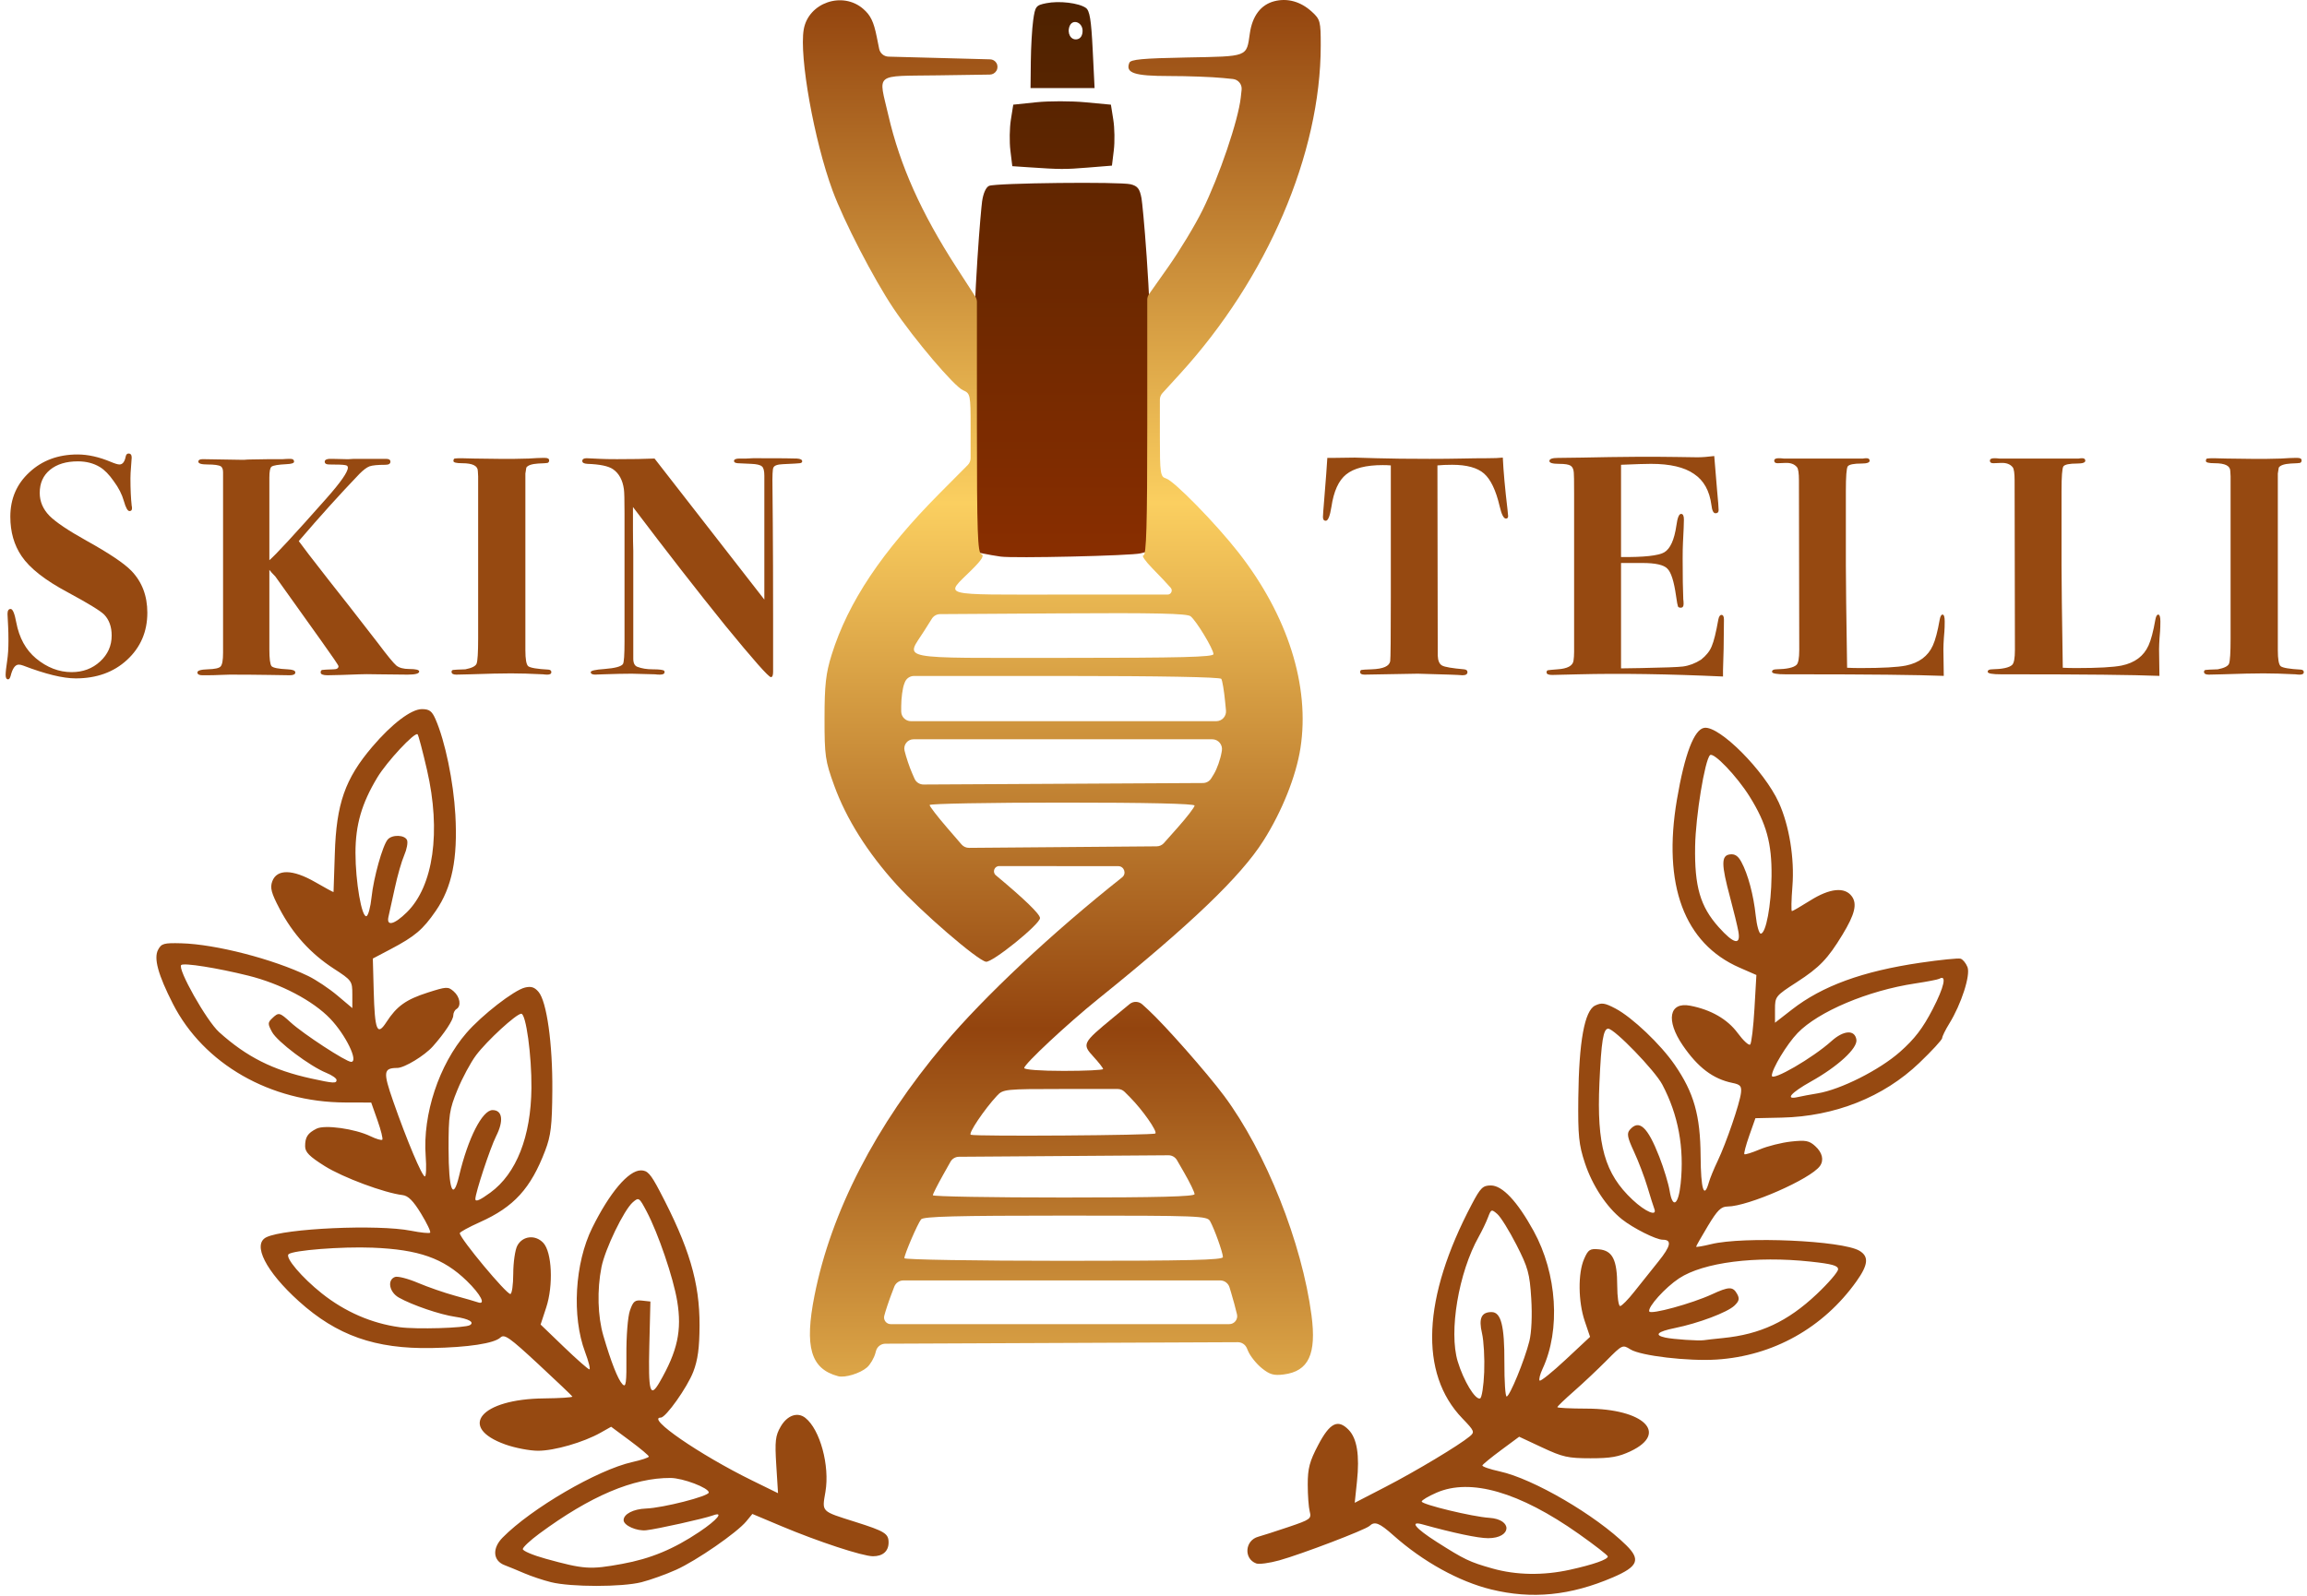 <svg width="708" height="490" viewBox="0 0 708 490" fill="none" xmlns="http://www.w3.org/2000/svg">
<path d="M307.068 170.858C305.47 170.63 303.117 170.22 301.837 169.949L299.512 169.456L298.5 116.898C298.856 88.434 301.073 64.091 301.399 61.819C301.76 59.296 302.602 57.439 303.561 57.048C305.741 56.161 343.774 55.746 347.014 56.574C349.14 57.118 349.783 57.955 350.322 60.885C350.69 62.885 353.121 88.091 353.5 116.898L352.37 169.274L350.049 169.867C347.185 170.598 311.069 171.431 307.068 170.858ZM315.644 51.349L310.667 51.013L310.081 46.199C309.758 43.552 309.824 39.303 310.228 36.758L310.962 32.131L318.036 31.393C321.926 30.988 328.669 30.988 333.02 31.393L340.93 32.131L341.664 36.758C342.067 39.303 342.138 43.514 341.821 46.116L341.245 50.846L333.933 51.437C326.722 52.02 325.478 52.014 315.644 51.349ZM316.349 18.943C316.396 14.489 316.723 8.779 317.075 6.253C317.681 1.919 317.907 1.623 321.105 0.98C325.055 0.184 331.055 0.898 333.235 2.422C334.42 3.25 334.885 6.085 335.338 15.263L335.92 27.041H326.092H316.264L316.349 18.943ZM332.238 9.457C332.238 6.819 329.182 5.7 328.259 8C327.378 10.194 328.624 12.411 330.541 12.058C331.612 11.86 332.238 10.902 332.238 9.457Z" fill="url(#paint0_linear_80_887)"/>
<path d="M257.211 422.465C248.793 420.216 246.831 413.508 249.966 397.688C255.058 371.993 268.716 345.485 289.702 320.57C302.136 305.807 322.833 286.406 344.372 269.322V269.322C345.8 268.189 345 265.891 343.177 265.889L325.461 265.878L306.637 265.867C305.145 265.866 304.469 267.732 305.616 268.687V268.687C314.453 276.05 319.169 280.622 319.169 281.828C319.169 283.719 304.526 295.551 302.582 295.23C299.975 294.8 282.722 279.914 275.157 271.568C266.232 261.722 259.727 251.382 255.999 241.118C253.257 233.568 253.035 232.018 253.043 220.462C253.05 210.231 253.444 206.711 255.217 201.027C260.283 184.785 270.715 169.189 288.432 151.368L296.998 142.752C297.557 142.19 297.871 141.43 297.871 140.637V131.342C297.871 121.118 297.803 120.78 295.544 119.796C292.843 118.619 280.58 104.185 274.206 94.679C268.118 85.599 258.963 67.889 255.505 58.499C249.845 43.136 245.229 17.333 246.657 9.047C248.075 0.82 258.582 -2.801 264.936 2.747C267.193 4.718 268.125 6.649 269.066 11.308L269.808 14.982C270.084 16.352 271.271 17.35 272.669 17.387L287.706 17.786L303.869 18.215C304.656 18.236 305.379 18.655 305.788 19.328V19.328C306.227 20.051 306.231 20.968 305.809 21.7V21.7C305.393 22.422 304.621 22.884 303.788 22.896L287.948 23.129C267.987 23.422 269.568 22.151 272.643 35.44C276.199 50.811 282.716 65.37 293.52 82.079L299.326 91.059C299.64 91.545 299.807 92.11 299.807 92.688V130.711C299.807 163.375 300.027 169.7 301.175 170.122C302.161 170.483 301.328 171.83 298.187 174.951C289.901 183.185 287.403 182.518 326.545 182.518H358.337C359.415 182.518 359.993 181.25 359.285 180.436V180.436C358.289 179.291 355.735 176.584 353.609 174.42C351.484 172.257 350.271 170.487 350.914 170.487C351.81 170.487 352.084 161.196 352.084 130.778V92.02C352.084 91.4 352.275 90.796 352.632 90.29L358.509 81.959C362.043 76.95 366.782 69.103 369.041 64.522C374.217 54.024 380.017 36.936 380.783 29.922L381.041 27.562C381.223 25.905 380.017 24.417 378.357 24.251L375.298 23.946C371.958 23.612 364.55 23.339 358.837 23.339C348.117 23.339 345.325 22.414 346.583 19.279C347.001 18.239 350.594 17.905 364.153 17.647C383.231 17.285 382.514 17.559 383.571 10.213C384.342 4.855 386.973 1.418 391.11 0.366C395.134 -0.658 399.195 0.484 402.593 3.596C405.179 5.964 405.328 6.534 405.323 14.026C405.299 47.215 388.921 85.413 362.124 114.778L356.74 120.678C356.236 121.231 355.956 121.952 355.956 122.701V133.919C355.956 145.416 356.092 146.342 357.859 146.878C360.331 147.628 373.11 160.692 380.05 169.565C395.209 188.942 402.073 210.607 399.094 229.67C397.745 238.301 393.44 249.07 387.739 258.071C380.768 269.077 365.446 283.755 336.992 306.686C327.58 314.271 314.328 326.647 314.328 327.852C314.328 328.373 319.34 328.741 326.429 328.741C333.085 328.741 338.53 328.484 338.53 328.169C338.53 327.855 337.215 326.166 335.608 324.416C332.019 320.508 332.177 320.188 341.505 312.487L346.649 308.24C347.804 307.287 349.485 307.331 350.588 308.344L352.418 310.024C357.496 314.686 370.447 329.381 375.687 336.426C388.474 353.62 399.57 381.505 402.494 403.798C404.056 415.708 401.595 420.949 393.981 421.925C390.919 422.318 389.682 421.967 387.255 420.015C385.62 418.699 383.735 416.362 383.067 414.82L382.64 413.834C382.162 412.732 381.075 412.021 379.874 412.026L325.644 412.257L271.72 412.486C270.37 412.491 269.191 413.398 268.837 414.701L268.662 415.347C268.237 416.915 267.072 418.906 266.072 419.771C263.95 421.607 259.295 423.022 257.211 422.465ZM379.625 403.492C379.248 401.849 378.432 398.829 377.812 396.782L377.33 395.191C376.947 393.926 375.781 393.061 374.459 393.061H325.933H277.249C276.004 393.061 274.889 393.829 274.445 394.992L273.594 397.225C272.721 399.516 271.719 402.535 271.367 403.935V403.935C271.043 405.227 272.02 406.48 273.352 406.48H325.52H377.246C378.815 406.48 379.977 405.021 379.625 403.492V403.492ZM375.304 385.888C375.287 384.495 372.695 377.247 371.363 374.867C370.458 373.251 368.171 373.163 326.998 373.163C293.404 373.163 283.379 373.425 282.669 374.32C281.583 375.69 277.541 385.087 277.541 386.243C277.541 386.685 299.498 387.045 326.429 387.045C364.902 387.045 375.315 386.799 375.304 385.888ZM366.605 366.571C366.605 365.999 365.194 363.079 363.471 360.081L361.208 356.148C360.669 355.21 359.668 354.636 358.586 354.643L326.441 354.874L294.288 355.104C293.211 355.112 292.221 355.696 291.694 356.635L289.427 360.67C287.712 363.724 286.296 366.535 286.281 366.916C286.266 367.298 304.333 367.611 326.429 367.611C355.504 367.611 366.605 367.323 366.605 366.571ZM354.578 347.951C355.253 347.306 350.609 340.679 346.791 336.839L345.14 335.179C344.577 334.612 343.812 334.294 343.013 334.294H326.075C308.434 334.294 307.831 334.356 305.957 336.376C302.008 340.632 297.03 348.062 297.934 348.35C299.682 348.907 353.978 348.524 354.578 347.951ZM361.457 254C364.288 250.813 366.605 247.794 366.605 247.29C366.605 246.701 352.107 246.375 325.945 246.375C303.583 246.375 285.286 246.71 285.286 247.12C285.286 247.53 287.696 250.66 290.643 254.075L295.093 259.232C295.668 259.899 296.508 260.279 297.389 260.272L326.155 260.039L354.977 259.805C355.825 259.798 356.632 259.432 357.195 258.798L361.457 254ZM372.552 237.578C373.486 236.049 374.547 233.03 374.908 230.869L374.981 230.435C375.286 228.606 373.876 226.94 372.022 226.94H326.172H280.355C278.528 226.94 277.179 228.644 277.597 230.422V230.422C278.047 232.337 279.098 235.464 279.931 237.372L280.657 239.032C281.137 240.129 282.224 240.837 283.422 240.83L326.15 240.6L369.181 240.369C370.22 240.363 371.183 239.82 371.725 238.932L372.552 237.578ZM375.974 215.334C375.649 212.005 375.125 208.882 374.809 208.393C374.455 207.846 355.872 207.506 326.348 207.506H280.497C279.268 207.506 278.163 208.255 277.709 209.397L277.517 209.88C276.998 211.185 276.573 214.309 276.573 216.821V218.388C276.573 220.044 277.916 221.388 279.573 221.388H326.569H373.258C375.031 221.388 376.416 219.86 376.244 218.096L375.974 215.334ZM372.404 200.796C372.392 199.246 367.152 190.583 365.374 189.172C364.306 188.325 354.505 188.109 325.409 188.292L288.503 188.523C287.478 188.53 286.528 189.059 285.982 189.926L283.656 193.624C277.937 202.713 274.032 201.953 326.429 201.953C362.576 201.953 372.411 201.705 372.404 200.796Z" fill="url(#paint1_linear_80_887)"/>
<path d="M457.605 487.915C447.719 485.486 436.712 479.398 427.675 471.362C423.291 467.464 421.891 466.909 420.285 468.433C419.04 469.615 399.393 477.11 392.586 479C389.572 479.837 386.401 480.263 385.541 479.947C381.616 478.508 382.033 472.859 386.146 471.742C387.378 471.408 391.575 470.055 395.472 468.737C402.138 466.482 402.521 466.203 401.946 464.014C401.61 462.734 401.335 458.987 401.335 455.686C401.335 450.738 401.897 448.615 404.542 443.584C408.131 436.755 410.581 435.533 413.885 438.924C416.459 441.565 417.29 446.714 416.444 454.771L415.755 461.323L425.22 456.431C434.503 451.633 447.73 443.697 451.062 440.926C452.64 439.614 452.495 439.262 448.8 435.429C435.491 421.627 436.514 398.403 451.696 369.652C454.367 364.593 455.064 363.909 457.543 363.909C461.072 363.909 465.666 368.802 470.65 377.868C477.859 390.984 478.98 408.246 473.399 420.206C472.608 421.901 472.206 423.523 472.506 423.81C472.806 424.097 476.41 421.193 480.515 417.357L487.978 410.383L486.344 405.549C484.33 399.587 484.237 390.848 486.14 386.493C487.412 383.582 487.915 383.255 490.717 383.515C494.883 383.901 496.296 386.72 496.314 394.68C496.322 398.116 496.723 400.927 497.206 400.927C497.688 400.927 499.64 398.949 501.543 396.531C503.447 394.113 506.776 389.942 508.941 387.26C512.785 382.501 513.169 380.567 510.27 380.567C508.251 380.567 501.231 377.047 497.78 374.304C493.013 370.515 488.686 363.947 486.389 357.014C484.526 351.391 484.247 348.635 484.37 337.07C484.556 319.714 486.282 310.229 489.539 308.676C491.535 307.725 492.48 307.863 495.761 309.587C500.903 312.29 509.634 320.588 513.966 326.89C519.857 335.46 521.811 342.352 521.903 354.882C521.978 365.196 522.945 368.247 524.45 362.923C524.801 361.684 526.01 358.74 527.139 356.381C529.752 350.917 533.934 338.703 534.292 335.488C534.524 333.409 534.11 332.928 531.663 332.43C525.722 331.221 521.062 327.691 516.41 320.875C511.172 313.2 512.24 307.49 518.684 308.722C525.068 309.943 530.142 312.86 533.278 317.114C534.994 319.441 536.722 321.031 537.116 320.647C537.511 320.263 538.101 315.304 538.428 309.627L539.021 299.304L533.842 297.038C516.866 289.608 510.185 271.661 514.638 245.45C517.011 231.48 519.925 223.853 523.054 223.424C527.717 222.785 541.436 236.564 545.904 246.375C549.102 253.397 550.754 263.561 550.079 272.057C549.745 276.256 549.675 279.692 549.922 279.692C550.17 279.692 552.687 278.234 555.517 276.453C561.543 272.659 566.138 272.189 568.304 275.145C570.017 277.483 569.238 280.678 565.43 286.942C560.925 294.35 558.391 296.986 551.454 301.476C544.849 305.751 544.733 305.896 544.733 309.891V313.955L549.941 309.9C559.238 302.66 571.604 298.15 589.297 295.546C595.437 294.642 601.02 294.08 601.702 294.298C602.385 294.515 603.331 295.67 603.806 296.865C604.785 299.326 601.916 308.239 598.219 314.218C597.021 316.156 596.041 318.154 596.041 318.659C596.041 319.163 592.869 322.608 588.992 326.315C578.044 336.781 563.097 342.723 546.811 343.083L538.725 343.261L536.839 348.602C535.802 351.539 535.126 354.108 535.337 354.31C535.548 354.511 537.674 353.851 540.061 352.841C542.448 351.832 546.763 350.748 549.65 350.433C554.164 349.94 555.202 350.135 557.076 351.83C559.275 353.82 559.82 356.142 558.513 357.954C555.631 361.952 536.487 370.343 530.175 370.375C528.176 370.385 527.051 371.498 524.125 376.361C522.148 379.647 520.53 382.498 520.53 382.697C520.53 382.895 522.6 382.549 525.129 381.927C535.099 379.476 565.346 380.819 570.629 383.947C573.608 385.711 573.363 388.245 569.72 393.357C559.544 407.635 544.169 416.236 526.823 417.354C518.081 417.918 503.51 416.201 500.377 414.239C497.961 412.725 497.883 412.762 492.994 417.692C490.277 420.433 485.777 424.67 482.994 427.109C480.212 429.547 477.935 431.733 477.935 431.967C477.935 432.201 481.964 432.402 486.89 432.413C504.42 432.453 512.165 439.912 500.452 445.475C496.759 447.229 494.307 447.662 488.1 447.656C481.192 447.65 479.591 447.292 473.29 444.346L466.225 441.042L460.705 445.127C457.669 447.374 455.073 449.497 454.936 449.845C454.799 450.193 457.195 451.025 460.26 451.693C470.542 453.933 489.747 465.146 499.096 474.367C503.574 478.784 502.696 480.903 495.02 484.203C481.933 489.829 470.149 490.998 457.605 487.915ZM481.807 481.876C488.994 480.29 493.424 478.734 493.424 477.798C493.424 477.444 489.394 474.311 484.469 470.836C466.292 458.011 451.301 453.673 440.862 458.219C438.357 459.31 436.307 460.531 436.307 460.932C436.307 461.843 451.93 465.616 457.023 465.936C464.304 466.392 463.979 472.188 456.673 472.188C453.635 472.188 445.989 470.578 436.549 467.951C432.457 466.812 434.358 469.157 440.905 473.325C449.453 478.765 451.021 479.513 458.013 481.489C465.319 483.554 473.601 483.688 481.807 481.876ZM455.487 421.211C455.653 416.926 455.352 411.561 454.817 409.287C453.741 404.714 454.613 402.778 457.747 402.778C460.663 402.778 461.73 406.977 461.686 418.28C461.663 424.006 461.973 428.691 462.375 428.691C463.314 428.691 467.895 417.539 469.347 411.718C470.02 409.02 470.25 403.801 469.925 398.6C469.445 390.904 468.949 389.107 465.381 382.125C463.178 377.814 460.538 373.563 459.515 372.678C457.727 371.131 457.615 371.172 456.645 373.735C456.09 375.202 454.816 377.86 453.814 379.642C447.629 390.642 444.578 408.774 447.368 417.948C449.176 423.892 452.714 429.755 454.217 429.296C454.749 429.134 455.321 425.495 455.487 421.211ZM528.759 410.752C540.241 409.606 548.613 405.685 557.531 397.278C561.141 393.874 564.094 390.439 564.094 389.643C564.094 388.51 562.254 387.998 555.624 387.284C538.791 385.471 522.753 387.515 515.3 392.423C511.037 395.23 505.617 401.249 506.145 402.589C506.556 403.633 519.235 400.165 525.374 397.33C530.617 394.908 531.807 394.888 533.104 397.204C533.911 398.646 533.737 399.408 532.281 400.8C530.116 402.869 521.221 406.218 513.996 407.682C508.589 408.779 507.529 409.849 511.092 410.614C513.537 411.139 521.464 411.669 522.951 411.406C523.483 411.312 526.097 411.018 528.759 410.752ZM507.696 371.081C507.445 370.445 506.493 367.425 505.58 364.371C504.666 361.317 502.807 356.429 501.448 353.508C499.428 349.164 499.199 347.941 500.192 346.798C503.045 343.512 505.638 345.898 509.232 355.117C510.621 358.68 512.047 363.381 512.401 365.564C513.303 371.122 515.09 369.963 515.779 363.373C516.931 352.356 515.059 342.237 510.149 332.945C507.847 328.588 495.458 315.785 493.543 315.785C492.043 315.785 491.426 319.601 490.851 332.443C489.995 351.544 492.476 360.293 501.016 368.298C505.01 372.042 508.678 373.57 507.696 371.081ZM557.802 335.637C564.877 334.478 576.81 328.463 583.121 322.876C587.606 318.904 590.079 315.671 593.126 309.79C596.662 302.966 597.516 299.071 595.171 300.457C594.767 300.696 591.42 301.345 587.736 301.9C573.296 304.073 558.037 310.511 551.669 317.115C548.375 320.531 543.765 328.166 543.765 330.206C543.765 332.051 556.316 324.771 562.069 319.591C565.819 316.214 569.248 316.025 569.716 319.17C570.106 321.786 564.031 327.38 555.804 331.98C549.561 335.47 547.668 337.708 551.751 336.771C552.949 336.496 555.672 335.986 557.802 335.637ZM533.494 285.939C533.196 284.284 532.057 279.599 530.963 275.527C528.217 265.301 528.2 262.647 530.882 262.282C532.397 262.076 533.406 262.737 534.41 264.596C536.445 268.36 538.143 274.711 538.819 281.08C539.143 284.134 539.844 286.619 540.376 286.602C541.964 286.551 543.572 277.953 543.672 268.986C543.784 258.864 542.109 252.782 536.93 244.498C533.022 238.248 525.873 230.78 524.789 231.816C523.186 233.348 520.377 250.546 520.22 259.794C520.009 272.168 521.792 278.279 527.462 284.62C532.119 289.829 534.279 290.301 533.494 285.939ZM169.116 485.696C166.72 485.103 163.017 483.867 160.887 482.949C158.757 482.032 156.046 480.916 154.863 480.469C151.272 479.113 150.988 475.312 154.232 472.016C163.067 463.038 183.395 451.194 194.044 448.821C196.839 448.198 199.126 447.437 199.126 447.13C199.126 446.823 196.523 444.639 193.341 442.277L187.555 437.982L184.321 439.806C179.076 442.765 170.126 445.349 165.128 445.349C162.569 445.349 158.049 444.482 155.084 443.421C140.306 438.135 147.536 429.475 166.89 429.279C171.848 429.229 175.792 428.972 175.656 428.708C175.52 428.444 170.814 423.964 165.198 418.752C156.336 410.526 154.803 409.449 153.581 410.588C151.636 412.401 143.674 413.616 132.418 413.816C115.15 414.122 103.378 409.97 91.728 399.464C81.567 390.301 77.332 381.96 81.746 379.805C87.328 377.082 115.976 375.794 126.136 377.81C129.094 378.398 131.736 378.665 132.008 378.406C132.279 378.146 131.021 375.507 129.211 372.541C126.815 368.614 125.278 367.071 123.558 366.867C117.959 366.2 105.24 361.464 99.676 357.974C94.95 355.01 93.644 353.691 93.64 351.878C93.633 349.059 94.419 347.849 97.142 346.478C99.681 345.201 108.949 346.5 113.698 348.799C115.432 349.638 117.063 350.121 117.322 349.873C117.581 349.626 116.922 346.956 115.857 343.941L113.92 338.459L105.941 338.436C82.978 338.37 62.476 326.62 53.049 308.122C48.51 299.215 47.128 294.167 48.515 291.561C49.542 289.631 50.273 289.425 55.608 289.566C66.145 289.845 83.74 294.379 94.573 299.607C96.969 300.764 100.999 303.455 103.528 305.587L108.126 309.464V305.255C108.126 301.156 107.978 300.95 102.424 297.344C95.323 292.734 89.856 286.693 85.794 278.964C83.261 274.145 82.831 272.535 83.552 270.563C84.957 266.718 89.831 266.804 96.751 270.794C99.813 272.56 102.337 273.93 102.36 273.84C102.384 273.75 102.559 268.47 102.75 262.108C103.211 246.732 105.897 239.054 114.243 229.254C120.256 222.192 126.191 217.686 129.477 217.686C131.771 217.686 132.559 218.273 133.669 220.812C136.598 227.515 139.168 239.912 139.746 250.13C140.508 263.611 138.716 272.397 133.73 279.636C129.77 285.384 127.342 287.442 119.892 291.368L114.419 294.251L114.689 304.223C115.018 316.361 115.746 318.156 118.57 313.788C121.744 308.879 124.597 306.833 131.231 304.709C137.05 302.846 137.495 302.824 139.217 304.314C141.189 306.019 141.632 308.848 140.073 309.769C139.541 310.084 139.105 310.958 139.105 311.712C139.105 313.104 136.379 317.233 132.83 321.217C130.29 324.068 124.125 327.812 121.941 327.83C117.656 327.865 117.515 329.02 120.68 338.097C124.835 350.009 129.522 361.132 130.385 361.132C130.779 361.132 130.892 358.321 130.637 354.885C129.683 342.074 134.727 326.831 143.14 317.098C147.88 311.614 157.741 303.963 161.11 303.155C163.006 302.7 164.044 303.033 165.281 304.494C167.807 307.476 169.61 320.393 169.504 334.757C169.425 345.561 169.062 348.623 167.321 353.192C162.88 364.85 157.727 370.501 147.272 375.178C143.845 376.711 141.066 378.238 141.097 378.572C141.256 380.307 155.335 397.225 156.619 397.225C157.103 397.225 157.505 394.414 157.513 390.978C157.521 387.543 158.075 383.69 158.745 382.418C160.352 379.367 164.265 378.925 166.718 381.517C169.404 384.354 169.866 394.568 167.617 401.403L165.905 406.605L173.053 413.483C176.984 417.266 180.505 420.362 180.877 420.362C181.249 420.362 180.655 417.967 179.555 415.04C175.446 404.103 176.384 387.763 181.743 376.931C187.107 366.088 192.873 359.281 196.694 359.281C198.697 359.281 199.655 360.333 202.39 365.528C211.508 382.848 214.73 393.684 214.684 406.874C214.661 413.769 214.16 417.476 212.762 421.106C210.923 425.882 204.344 435.169 202.8 435.169C198.161 435.169 214.691 446.56 230.807 454.468L238.771 458.376L238.233 449.78C237.771 442.386 237.959 440.732 239.576 437.946C241.6 434.456 244.749 433.346 247.17 435.268C251.669 438.837 254.684 449.94 253.324 457.928C252.25 464.241 251.829 463.817 262.536 467.207C271.538 470.057 272.701 470.777 272.701 473.504C272.701 476.181 270.932 477.742 267.909 477.734C264.721 477.725 251.104 473.247 239.786 468.486L230.898 464.747L229.042 467.002C226.17 470.493 213.79 479.048 207.514 481.879C204.407 483.281 199.615 485.001 196.865 485.701C190.91 487.216 175.244 487.214 169.116 485.696ZM190.904 480.082C199.678 478.477 206.713 475.561 214.65 470.239C220.167 466.539 222.325 463.881 218.73 465.214C216.162 466.166 201.757 469.37 198.331 469.752C195.401 470.078 191.382 468.283 191.382 466.649C191.382 464.785 194.372 463.233 198.241 463.088C203.507 462.891 217.52 459.308 217.52 458.159C217.52 456.743 209.574 453.721 205.793 453.699C194.359 453.632 181.188 459.225 165.475 470.82C162.73 472.845 160.467 474.961 160.444 475.523C160.421 476.086 163.561 477.418 167.421 478.485C179.256 481.756 181.076 481.88 190.904 480.082ZM202.427 424.295C207.942 414.748 209.317 408.403 207.823 399.392C206.636 392.23 201.999 378.621 198.462 371.918C196.166 367.568 196.039 367.482 194.214 369.061C191.485 371.422 185.694 383.408 184.587 388.985C183.2 395.977 183.423 404.075 185.166 410.039C187.541 418.161 189.634 423.475 191.04 424.944C192.114 426.067 192.31 424.6 192.237 415.991C192.189 410.234 192.662 404.214 193.312 402.333C194.304 399.459 194.845 399.012 197.038 399.255L199.604 399.539L199.27 413.19C198.926 427.297 199.509 429.347 202.427 424.295ZM144.203 406.79C145.717 405.897 143.846 404.825 139.747 404.237C135.074 403.567 126.522 400.654 122.406 398.33C119.455 396.664 118.756 392.902 121.23 391.995C122.047 391.695 125.206 392.508 128.248 393.801C131.291 395.094 136.394 396.867 139.589 397.74C142.784 398.613 145.942 399.524 146.608 399.764C149.276 400.725 147.562 397.38 143.239 393.189C136.059 386.227 128.547 383.581 114.34 383.008C104.872 382.627 89.831 383.804 88.552 385.027C87.458 386.073 92.641 392.173 98.763 397.044C105.864 402.693 114.052 406.251 122.647 407.422C127.787 408.121 142.686 407.685 144.203 406.79ZM150.474 366.113C158.482 360.274 162.958 348.877 163.093 333.978C163.183 324.008 161.419 311.143 159.968 311.191C158.404 311.242 149.45 319.471 146.096 323.94C144.448 326.135 141.875 330.924 140.377 334.583C137.916 340.592 137.654 342.327 137.662 352.534C137.672 365.388 139.026 368.893 140.904 360.932C143.624 349.405 148.017 340.772 151.162 340.772C154.197 340.772 154.646 344.024 152.264 348.756C150.439 352.383 145.882 366.182 145.882 368.084C145.882 369.043 147.276 368.445 150.474 366.113ZM103.286 331.53C103.286 331.028 101.87 330.042 100.139 329.339C95.056 327.275 85.099 319.777 83.489 316.801C82.148 314.322 82.151 313.91 83.516 312.605C85.536 310.674 85.783 310.729 89.202 313.854C93.09 317.407 106.201 325.965 107.756 325.965C110.121 325.965 106.135 317.727 101.346 312.718C96.054 307.183 86.129 301.969 76.179 299.498C66.625 297.126 56.42 295.508 55.615 296.239C54.373 297.367 63.407 313.384 67.226 316.824C75.685 324.446 83.732 328.499 95.541 331.087C102.381 332.586 103.286 332.637 103.286 331.53ZM124.871 280.035C133.029 272.006 135.397 255.239 131.042 236.352C129.712 230.585 128.411 225.664 128.152 225.416C127.301 224.602 118.745 233.777 115.801 238.661C110.999 246.625 109.094 253.202 109.094 261.814C109.094 270.693 111.003 281.704 112.463 281.244C113.006 281.072 113.708 278.466 114.022 275.453C114.649 269.434 117.42 259.532 118.985 257.712C120.355 256.119 124.256 256.256 124.925 257.921C125.226 258.672 124.831 260.755 124.046 262.549C123.262 264.344 121.974 268.831 121.185 272.521C120.395 276.21 119.522 280.166 119.244 281.311C118.477 284.469 120.931 283.913 124.871 280.035Z" fill="#964911"/>
<path d="M45.216 188.088C45.216 193.912 43.136 198.744 38.976 202.584C34.88 206.36 29.632 208.248 23.232 208.248C19.328 208.248 13.952 206.936 7.104 204.312C6.592 204.12 6.144 204.024 5.76 204.024C4.672 204.024 3.84 205.176 3.264 207.48C3.072 208.184 2.816 208.536 2.496 208.536C1.984 208.536 1.728 208.088 1.728 207.192C1.728 206.36 1.888 204.888 2.208 202.776C2.464 201.048 2.592 199.032 2.592 196.728C2.592 194.872 2.56 193.4 2.496 192.312C2.368 190.136 2.304 188.856 2.304 188.472C2.304 187.448 2.624 186.936 3.264 186.936C3.904 186.936 4.48 188.312 4.992 191.064C5.888 195.8 7.904 199.48 11.04 202.104C14.432 204.92 18.08 206.328 21.984 206.328C25.44 206.328 28.352 205.24 30.72 203.064C33.088 200.888 34.272 198.232 34.272 195.096C34.272 192.408 33.504 190.264 31.968 188.664C30.816 187.512 27.104 185.24 20.832 181.848C13.856 178.136 9.12 174.424 6.624 170.712C4.32 167.32 3.168 163.288 3.168 158.616C3.168 153.112 5.12 148.568 9.024 144.984C12.928 141.336 17.856 139.512 23.808 139.512C27.008 139.512 30.432 140.28 34.08 141.816C35.296 142.328 36.16 142.584 36.672 142.584C37.632 142.584 38.272 141.752 38.592 140.088C38.72 139.512 39.008 139.224 39.456 139.224C40.096 139.224 40.416 139.64 40.416 140.472C40.416 140.792 40.352 141.688 40.224 143.16C40.096 144.632 40.032 145.848 40.032 146.808C40.032 150.136 40.16 152.952 40.416 155.256C40.48 155.448 40.512 155.704 40.512 156.024C40.512 156.6 40.256 156.888 39.744 156.888C39.168 156.888 38.592 155.864 38.016 153.816C37.44 151.768 36.416 149.752 34.944 147.768C33.536 145.72 32.096 144.248 30.624 143.352C28.704 142.2 26.464 141.624 23.904 141.624C20.32 141.624 17.472 142.488 15.36 144.216C13.248 145.944 12.192 148.312 12.192 151.32C12.192 153.944 13.184 156.28 15.168 158.328C17.152 160.312 20.96 162.872 26.592 166.008C33.504 169.848 38.08 172.92 40.32 175.224C43.584 178.616 45.216 182.904 45.216 188.088ZM128.649 206.136C128.649 206.776 127.465 207.096 125.097 207.096C123.049 207.096 120.073 207.064 116.169 207C113.289 206.936 111.305 206.936 110.217 207L104.841 207.192L100.521 207.288C99.113 207.288 98.409 207 98.409 206.424C98.409 205.976 98.569 205.72 98.889 205.656C99.273 205.592 100.425 205.528 102.345 205.464C103.369 205.464 103.881 205.144 103.881 204.504C103.881 204.248 102.121 201.656 98.601 196.728L84.489 176.952C83.657 176.12 83.049 175.448 82.665 174.936V199.32C82.665 202.2 82.889 203.928 83.337 204.504C83.849 205.016 85.481 205.336 88.233 205.464C89.833 205.528 90.633 205.848 90.633 206.424C90.633 207 90.057 207.288 88.905 207.288L82.857 207.192C78.825 207.128 74.697 207.096 70.473 207.096C69.833 207.096 68.841 207.128 67.497 207.192C66.217 207.256 64.841 207.288 63.369 207.288H62.121C61.097 207.288 60.585 207 60.585 206.424C60.585 205.848 61.641 205.528 63.753 205.464C65.929 205.4 67.241 205.112 67.689 204.6C68.201 204.088 68.457 202.68 68.457 200.376V144.984C68.457 144.088 68.233 143.48 67.785 143.16C67.145 142.776 65.769 142.584 63.657 142.584C61.801 142.584 60.873 142.296 60.873 141.72C60.873 141.208 61.321 140.952 62.217 140.952L73.833 141.144C73.961 141.144 74.345 141.144 74.985 141.144C75.689 141.08 76.329 141.048 76.905 141.048L82.857 140.952H86.793C87.497 140.888 88.265 140.856 89.097 140.856C89.865 140.856 90.249 141.144 90.249 141.72C90.249 142.168 89.481 142.424 87.945 142.488C85.385 142.616 83.849 142.872 83.337 143.256C82.889 143.576 82.665 144.696 82.665 146.616V171.96C84.393 170.552 90.217 164.248 100.137 153.048C104.553 148.056 106.761 144.888 106.761 143.544C106.761 143.096 106.473 142.84 105.897 142.776C105.321 142.648 103.689 142.584 101.001 142.584C100.105 142.584 99.657 142.296 99.657 141.72C99.657 141.08 100.425 140.792 101.961 140.856L106.185 140.952C106.313 140.952 106.601 140.952 107.049 140.952C107.625 140.888 108.137 140.856 108.585 140.856H118.473C119.369 140.856 119.817 141.144 119.817 141.72C119.817 142.36 119.305 142.68 118.281 142.68C115.913 142.68 114.281 142.84 113.385 143.16C112.553 143.48 111.529 144.248 110.313 145.464C104.361 151.672 98.153 158.552 91.689 166.104C92.777 167.64 95.849 171.64 100.905 178.104C104.425 182.52 109.449 188.952 115.977 197.4C118.857 201.24 120.745 203.544 121.641 204.312C122.537 205.016 123.849 205.368 125.577 205.368C127.625 205.368 128.649 205.624 128.649 206.136ZM169.202 206.328C169.202 206.84 168.786 207.096 167.954 207.096C167.506 207.096 167.09 207.064 166.706 207C162.866 206.808 159.57 206.712 156.818 206.712C153.938 206.712 149.714 206.808 144.146 207C142.29 207.064 140.914 207.096 140.018 207.096C139.058 207.096 138.578 206.808 138.578 206.232C138.578 205.912 138.738 205.72 139.058 205.656C139.442 205.592 140.69 205.528 142.802 205.464C144.786 205.08 145.938 204.504 146.258 203.736C146.578 202.904 146.738 200.312 146.738 195.96V149.784C146.738 148.568 146.738 147.384 146.738 146.232C146.674 145.08 146.642 144.536 146.642 144.6C146.642 143 145.042 142.2 141.842 142.2C140.05 142.2 139.154 141.976 139.154 141.528C139.154 141.08 139.282 140.824 139.538 140.76C139.794 140.696 140.626 140.664 142.034 140.664C141.394 140.664 142.546 140.696 145.49 140.76C148.434 140.824 150.962 140.856 153.074 140.856H157.97C158.994 140.856 160.434 140.824 162.29 140.76C164.21 140.632 165.554 140.568 166.322 140.568H167.282C168.114 140.568 168.53 140.824 168.53 141.336C168.53 141.72 168.37 141.976 168.05 142.104C167.794 142.168 166.834 142.232 165.17 142.296C163.186 142.424 161.97 142.84 161.522 143.544L161.234 145.368V199.608C161.234 202.36 161.522 203.992 162.098 204.504C162.738 205.016 164.818 205.368 168.338 205.56C168.914 205.624 169.202 205.88 169.202 206.328ZM246.188 141.624C246.188 141.944 245.932 142.136 245.42 142.2C244.972 142.264 243.276 142.36 240.332 142.488C238.604 142.552 237.612 142.904 237.356 143.544C237.1 143.928 237.004 145.976 237.068 149.688L237.164 160.824C237.228 168.248 237.26 177.944 237.26 189.912V206.232C237.26 207.32 237.036 207.864 236.588 207.864C235.884 207.864 231.212 202.584 222.572 192.024C213.996 181.4 204.556 169.272 194.252 155.64V162.744C194.252 165.176 194.284 167.288 194.348 169.08C194.348 170.872 194.348 171.96 194.348 172.344V202.2C194.348 203.544 194.764 204.376 195.596 204.696C196.94 205.208 198.508 205.464 200.3 205.464C202.412 205.464 203.596 205.624 203.852 205.944C203.916 206.008 203.948 206.136 203.948 206.328C203.948 206.84 203.468 207.096 202.508 207.096C201.932 207.096 201.452 207.064 201.068 207C197.228 206.872 194.828 206.808 193.868 206.808C191.628 206.808 188.684 206.872 185.036 207C183.244 207.064 182.476 207.096 182.732 207.096C181.772 207.096 181.292 206.84 181.292 206.328C181.292 205.88 182.7 205.56 185.516 205.368C188.78 205.112 190.668 204.6 191.18 203.832C191.5 203.32 191.66 201.016 191.66 196.92V157.464C191.66 153.432 191.596 151 191.468 150.168C191.084 147.352 189.964 145.304 188.108 144.024C186.7 143.064 184.076 142.52 180.236 142.392C179.212 142.328 178.7 142.04 178.7 141.528C178.7 140.952 179.148 140.664 180.044 140.664C180.428 140.664 181.804 140.728 184.172 140.856C185.324 140.92 187.052 140.952 189.356 140.952C194.092 140.952 197.932 140.888 200.876 140.76L234.572 184.056V146.04C234.572 144.504 234.316 143.544 233.804 143.16C233.292 142.712 232.204 142.456 230.54 142.392L226.412 142.2C225.644 142.136 225.26 141.912 225.26 141.528C225.26 141.016 225.836 140.76 226.988 140.76H229.1C229.484 140.76 230.124 140.728 231.02 140.664C231.852 140.664 232.588 140.664 233.228 140.664C239.692 140.664 243.468 140.696 244.556 140.76C245.644 140.824 246.188 141.112 246.188 141.624Z" fill="#964911"/>
<path d="M462.832 158.424C462.832 158.936 462.608 159.192 462.16 159.192C461.456 159.192 460.816 157.944 460.24 155.448C459.088 150.52 457.488 147.16 455.44 145.368C453.392 143.576 450.128 142.68 445.648 142.68C443.92 142.68 442.416 142.744 441.136 142.872L441.232 201.24C441.296 202.84 441.744 203.864 442.576 204.312C443.408 204.76 445.648 205.144 449.296 205.464C450 205.528 450.352 205.816 450.352 206.328C450.352 206.968 449.84 207.288 448.816 207.288C448.624 207.288 448.144 207.256 447.376 207.192C446.416 207.128 445.616 207.096 444.976 207.096L435.088 206.808L418.768 207.096C417.872 207.096 417.424 206.84 417.424 206.328C417.424 205.944 417.552 205.72 417.808 205.656C418.064 205.592 419.12 205.528 420.976 205.464C424.496 205.336 426.384 204.504 426.64 202.968C426.768 202.136 426.832 195.64 426.832 183.48V142.872C426.128 142.808 425.296 142.776 424.336 142.776C419.216 142.776 415.472 143.736 413.104 145.656C410.8 147.512 409.296 150.84 408.592 155.64C408.144 158.456 407.568 159.864 406.864 159.864C406.288 159.864 406 159.48 406 158.712C406 158.2 406.128 156.44 406.384 153.432C406.896 147.16 407.216 142.872 407.344 140.568H408.784L415.792 140.472C415.984 140.472 418.192 140.536 422.416 140.664C426.704 140.792 432.144 140.856 438.736 140.856C442.384 140.856 445.648 140.824 448.528 140.76C451.408 140.696 454.032 140.664 456.4 140.664C458.512 140.664 460.112 140.6 461.2 140.472C461.392 144.632 461.872 149.944 462.64 156.408C462.768 157.496 462.832 158.168 462.832 158.424ZM529.066 190.2C529.066 190.328 529.034 193.304 528.97 199.128C528.906 202.2 528.842 204.408 528.778 205.752C528.778 207.096 528.778 207.736 528.778 207.672C511.882 206.904 497.098 206.68 484.426 207L476.362 207.192C475.21 207.192 474.634 206.936 474.634 206.424C474.634 206.04 474.762 205.816 475.018 205.752C475.338 205.688 476.33 205.592 477.994 205.464C481.002 205.272 482.634 204.408 482.89 202.872C483.018 202.04 483.082 201.112 483.082 200.088V151.416C483.082 147.576 483.05 145.464 482.986 145.08C482.922 144.056 482.602 143.352 482.026 142.968C481.45 142.584 480.266 142.392 478.474 142.392C476.49 142.392 475.498 142.104 475.498 141.528C475.498 140.888 476.362 140.568 478.09 140.568C479.882 140.568 482.346 140.536 485.482 140.472C497.258 140.216 506.89 140.152 514.378 140.28L520.906 140.376C522.314 140.376 524.042 140.248 526.09 139.992L526.954 150.456C527.274 153.784 527.434 155.832 527.434 156.6C527.434 157.24 527.114 157.56 526.474 157.56C525.834 157.56 525.418 156.728 525.226 155.064C524.65 150.648 522.858 147.448 519.85 145.464C516.906 143.416 512.522 142.392 506.698 142.392C504.906 142.392 501.834 142.488 497.482 142.68V171C504.522 171.064 508.938 170.584 510.73 169.56C512.586 168.472 513.834 165.72 514.474 161.304C514.794 158.936 515.274 157.752 515.914 157.752C516.49 157.752 516.778 158.328 516.778 159.48C516.778 160.632 516.682 163 516.49 166.584C516.426 167.8 516.394 169.432 516.394 171.48C516.394 176.984 516.458 181.144 516.586 183.96C516.65 184.344 516.682 184.824 516.682 185.4C516.682 186.168 516.394 186.552 515.818 186.552C515.37 186.552 515.082 186.424 514.954 186.168C514.826 185.848 514.634 184.792 514.378 183C513.738 178.456 512.842 175.64 511.69 174.552C510.602 173.4 508.042 172.824 504.01 172.824H497.482V205.176L503.626 205.08C510.666 204.952 514.954 204.792 516.49 204.6C518.41 204.344 520.266 203.64 522.058 202.488C523.658 201.208 524.746 199.832 525.322 198.36C525.962 196.888 526.634 194.168 527.338 190.2C527.53 189.24 527.85 188.76 528.298 188.76C528.81 188.76 529.066 189.24 529.066 190.2ZM596.816 190.776C596.816 191.992 596.784 193.016 596.72 193.848C596.464 196.664 596.368 198.936 596.432 200.664L596.528 207.48C588.336 207.16 573.52 207 552.08 207H548.048C545.232 207 543.824 206.744 543.824 206.232C543.824 205.72 544.272 205.464 545.168 205.464C548.368 205.4 550.416 204.952 551.312 204.12C551.888 203.608 552.176 202.072 552.176 199.512L552.08 147.48C552.08 145.304 551.888 143.96 551.504 143.448C550.736 142.488 549.552 142.04 547.952 142.104L545.552 142.2C544.848 142.2 544.496 141.944 544.496 141.432C544.496 140.92 544.944 140.664 545.84 140.664C546.352 140.664 546.864 140.696 547.376 140.76H571.76C572.08 140.696 572.432 140.664 572.816 140.664C573.456 140.664 573.776 140.92 573.776 141.432C573.776 142.008 572.944 142.296 571.28 142.296C568.912 142.296 567.504 142.584 567.056 143.16C566.672 143.736 566.48 146.264 566.48 150.744V173.592C566.48 178.264 566.608 188.728 566.864 204.984C568.08 205.048 569.456 205.08 570.992 205.08C577.712 205.08 582.352 204.824 584.912 204.312C588.944 203.48 591.696 201.432 593.168 198.168C593.936 196.504 594.64 193.848 595.28 190.2C595.472 189.176 595.76 188.664 596.144 188.664C596.592 188.664 596.816 189.368 596.816 190.776ZM663.003 190.776C663.003 191.992 662.971 193.016 662.907 193.848C662.651 196.664 662.555 198.936 662.619 200.664L662.715 207.48C654.523 207.16 639.707 207 618.267 207H614.235C611.419 207 610.011 206.744 610.011 206.232C610.011 205.72 610.459 205.464 611.355 205.464C614.555 205.4 616.603 204.952 617.499 204.12C618.075 203.608 618.363 202.072 618.363 199.512L618.267 147.48C618.267 145.304 618.075 143.96 617.691 143.448C616.923 142.488 615.739 142.04 614.139 142.104L611.739 142.2C611.035 142.2 610.683 141.944 610.683 141.432C610.683 140.92 611.131 140.664 612.027 140.664C612.539 140.664 613.051 140.696 613.563 140.76H637.947C638.267 140.696 638.619 140.664 639.003 140.664C639.643 140.664 639.963 140.92 639.963 141.432C639.963 142.008 639.131 142.296 637.467 142.296C635.099 142.296 633.691 142.584 633.243 143.16C632.859 143.736 632.667 146.264 632.667 150.744V173.592C632.667 178.264 632.795 188.728 633.051 204.984C634.267 205.048 635.643 205.08 637.179 205.08C643.899 205.08 648.539 204.824 651.099 204.312C655.131 203.48 657.883 201.432 659.355 198.168C660.123 196.504 660.827 193.848 661.467 190.2C661.659 189.176 661.947 188.664 662.331 188.664C662.779 188.664 663.003 189.368 663.003 190.776ZM707.015 206.328C707.015 206.84 706.599 207.096 705.767 207.096C705.319 207.096 704.903 207.064 704.519 207C700.679 206.808 697.383 206.712 694.631 206.712C691.751 206.712 687.527 206.808 681.959 207C680.103 207.064 678.727 207.096 677.831 207.096C676.871 207.096 676.391 206.808 676.391 206.232C676.391 205.912 676.551 205.72 676.871 205.656C677.255 205.592 678.503 205.528 680.615 205.464C682.599 205.08 683.751 204.504 684.071 203.736C684.391 202.904 684.551 200.312 684.551 195.96V149.784C684.551 148.568 684.551 147.384 684.551 146.232C684.487 145.08 684.455 144.536 684.455 144.6C684.455 143 682.855 142.2 679.655 142.2C677.863 142.2 676.967 141.976 676.967 141.528C676.967 141.08 677.095 140.824 677.351 140.76C677.607 140.696 678.439 140.664 679.847 140.664C679.207 140.664 680.359 140.696 683.303 140.76C686.247 140.824 688.775 140.856 690.887 140.856H695.783C696.807 140.856 698.247 140.824 700.103 140.76C702.023 140.632 703.367 140.568 704.135 140.568H705.095C705.927 140.568 706.343 140.824 706.343 141.336C706.343 141.72 706.183 141.976 705.863 142.104C705.607 142.168 704.647 142.232 702.983 142.296C700.999 142.424 699.783 142.84 699.335 143.544L699.047 145.368V199.608C699.047 202.36 699.335 203.992 699.911 204.504C700.551 205.016 702.631 205.368 706.151 205.56C706.727 205.624 707.015 205.88 707.015 206.328Z" fill="#964911"/>
<defs>
<linearGradient id="paint0_linear_80_887" x1="341.471" y1="0.651" x2="341.471" y2="171.049" gradientUnits="userSpaceOnUse">
<stop stop-color="#4E2200"/>
<stop offset="1" stop-color="#892E00"/>
</linearGradient>
<linearGradient id="paint1_linear_80_887" x1="325.859" y1="-0.001" x2="326" y2="509.5" gradientUnits="userSpaceOnUse">
<stop stop-color="#93440E"/>
<stop offset="0.303" stop-color="#FBCF60"/>
<stop offset="0.62" stop-color="#93440E"/>
<stop offset="0.918" stop-color="#FBCF60"/>
</linearGradient>
</defs>
</svg>
